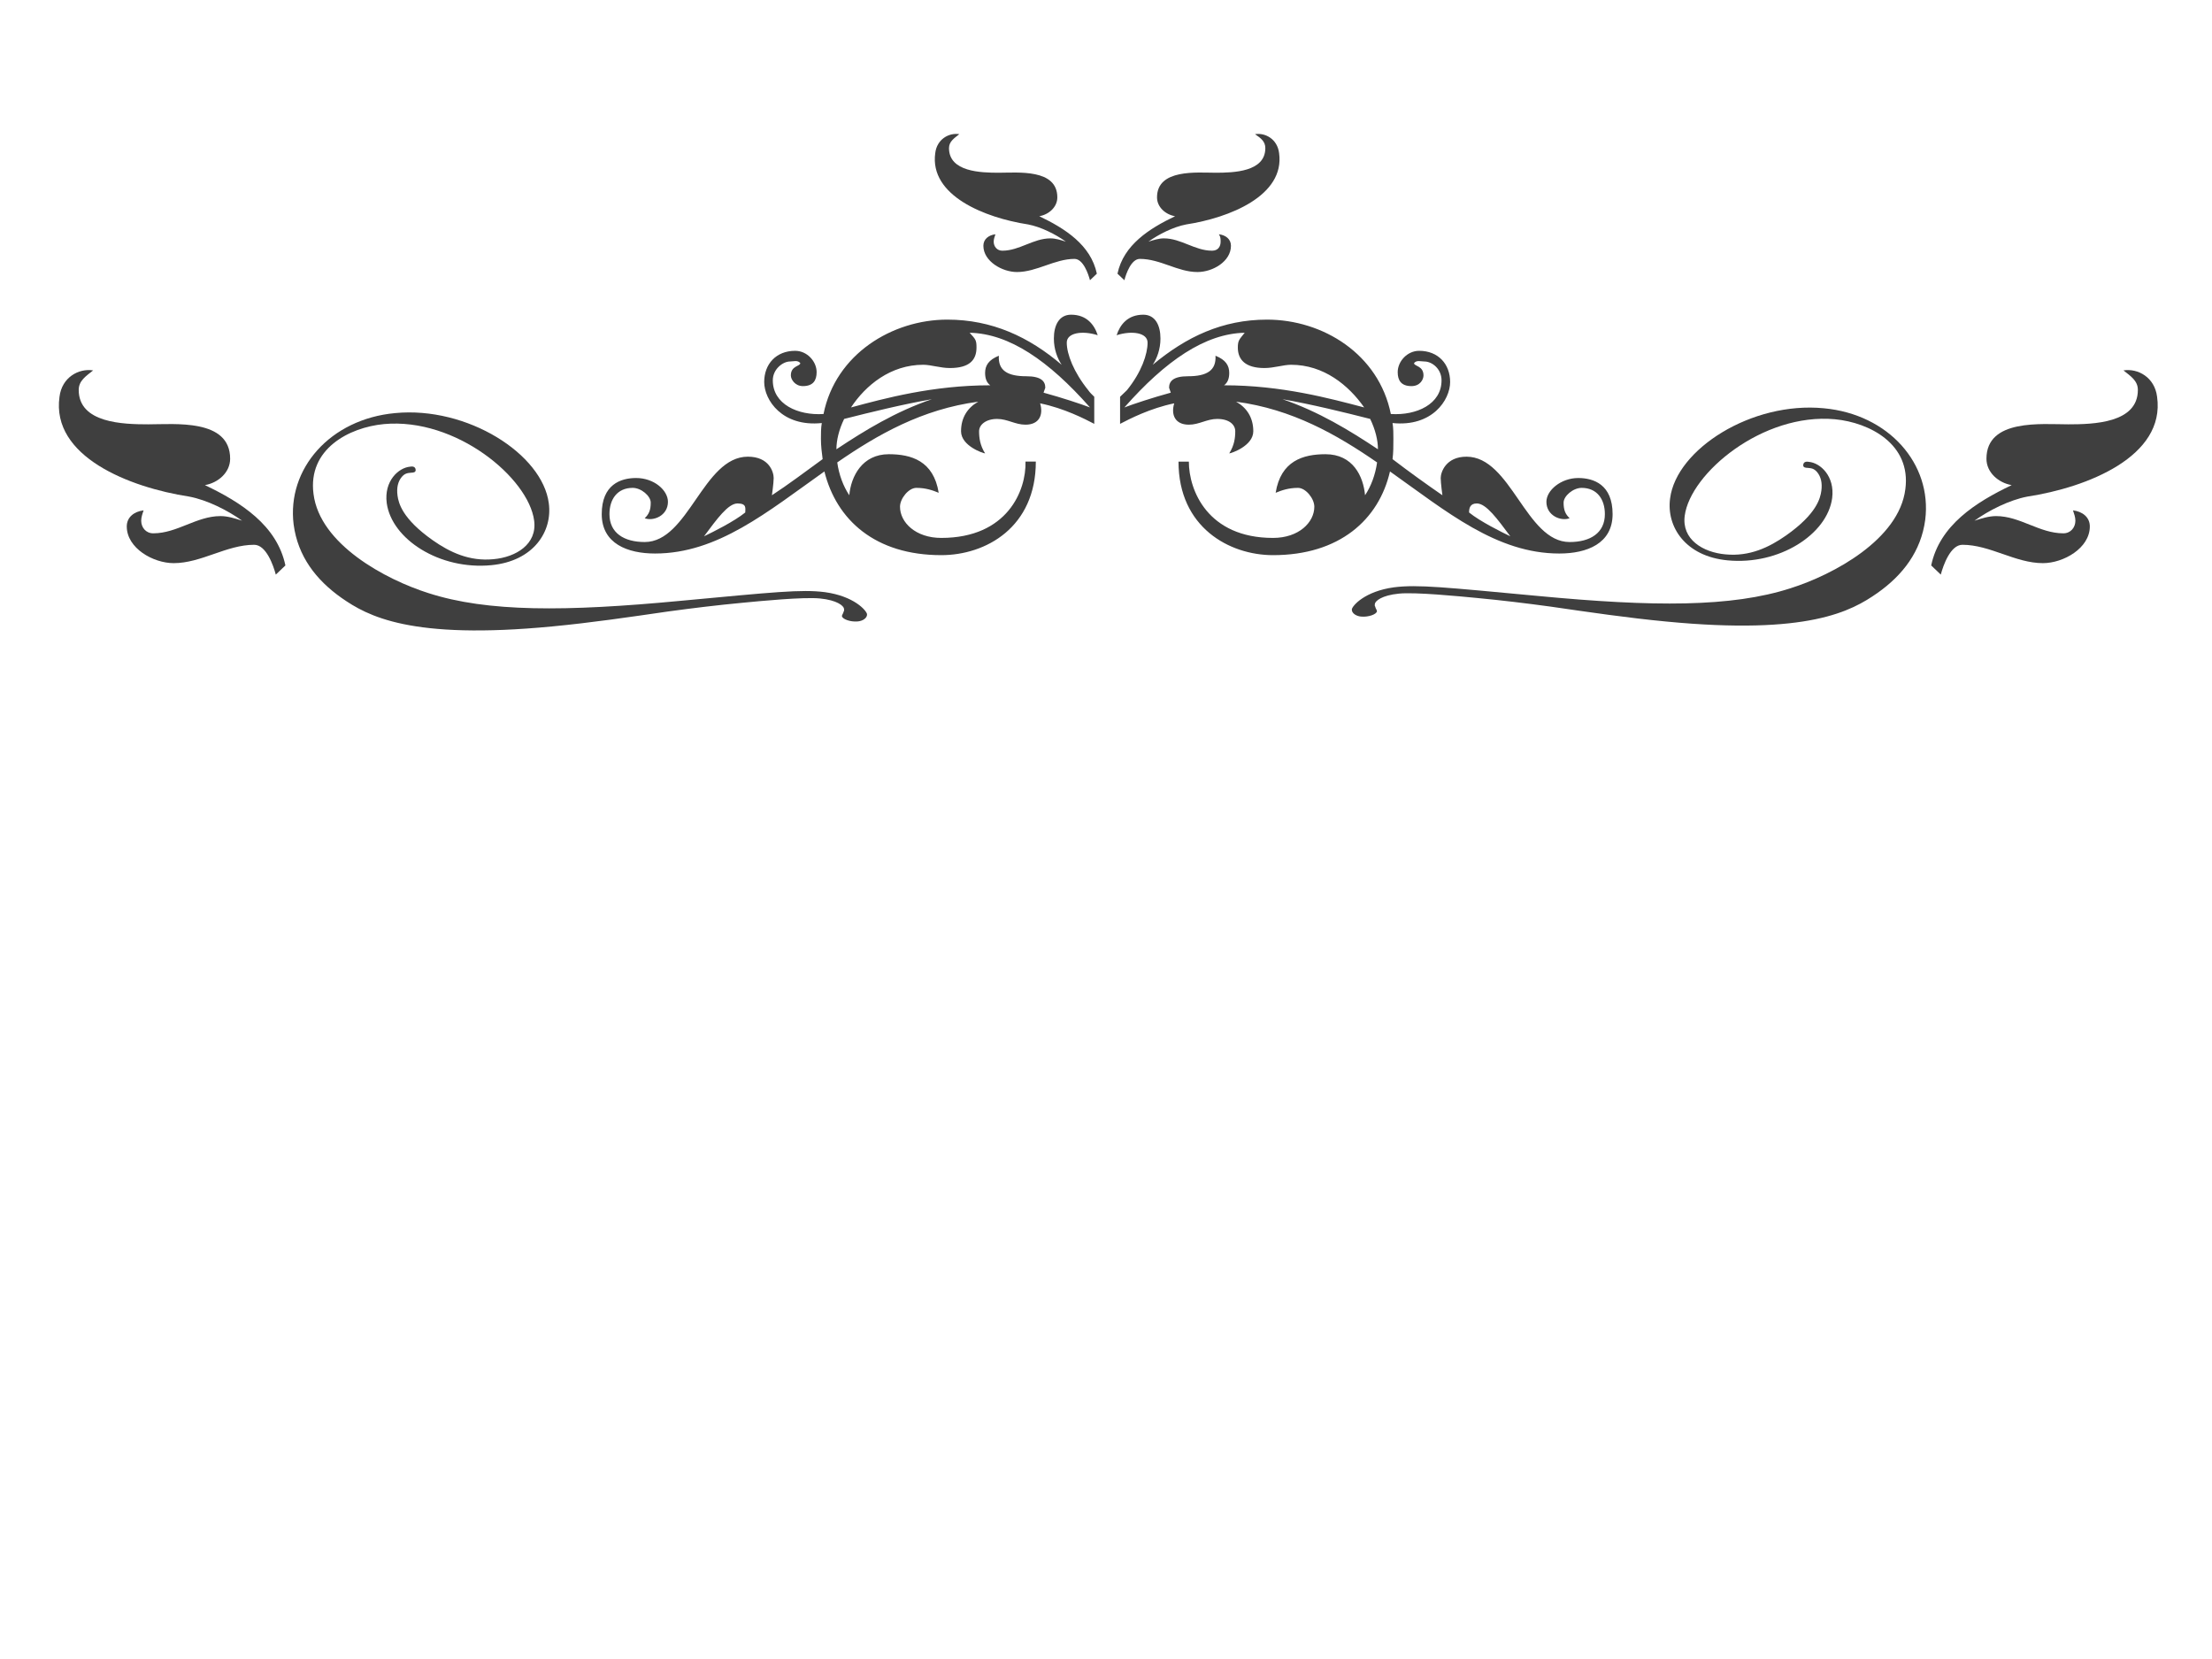<?xml version="1.0"?><svg width="640" height="480" xmlns="http://www.w3.org/2000/svg">
 <title>swirl black</title>
 <g>
  <title>Layer 1</title>
  <g id="g1499">
   <g id="g1404">
    <path fill="#3f3f3f" d="m308.647,99.127c0,3.325 1.996,8.546 6.216,13.768c0.502,0.717 1.002,1.189 1.74,1.903l0,3.562l0,0.95l0,3.324c-2.734,-1.424 -8.703,-4.511 -15.664,-5.936c0.992,3.324 -0.241,6.175 -4.234,6.175c-2.984,0 -5.218,-1.663 -8.205,-1.663c-3.228,0 -5.219,1.663 -5.219,3.56c0,1.897 0.252,4.038 1.737,6.411c-0.497,0 -6.959,-2.136 -6.959,-6.411c0,-4.039 1.99,-6.884 4.975,-8.545c-16.169,2.135 -29.103,9.495 -40.792,17.568c0.497,3.559 1.739,6.884 3.484,9.497c0.493,-5.464 3.733,-11.873 11.443,-11.873c6.468,0 12.936,1.901 14.424,11.161c-1.74,-0.714 -3.725,-1.423 -6.468,-1.423c-2.234,0 -4.725,3.086 -4.725,5.457c0,4.514 4.48,9.024 11.939,9.024c19.148,0 24.623,-13.772 24.367,-22.081l2.99,0c0,18.996 -14.424,27.066 -27.356,27.066c-19.148,0 -30.338,-10.206 -33.816,-24.215c-16.429,11.634 -30.846,23.743 -49.003,23.743c-7.953,0 -15.421,-2.85 -15.421,-11.401c0,-8.544 5.474,-10.445 9.946,-10.445c5.224,0 9.21,3.56 9.21,6.884c0,4.038 -4.23,5.7 -6.721,4.75c1.244,-1.19 1.741,-2.373 1.741,-4.513c0,-1.898 -2.734,-4.269 -5.221,-4.269c-4.473,0 -6.721,3.322 -6.721,7.593c0,5.464 4.23,8.077 10.201,8.077c12.681,0 16.908,-24.694 29.844,-24.694c6.224,0 7.468,4.512 7.468,6.173c0,1.426 -0.506,4.987 -0.506,4.987c4.727,-3.086 9.449,-6.647 14.673,-10.449c-0.244,-1.899 -0.494,-3.796 -0.494,-5.935c0,-1.42 0,-3.087 0.251,-4.508c-11.445,1.183 -16.664,-6.653 -16.664,-11.874c0,-5.223 3.478,-9.024 8.953,-9.024c3.483,0 6.216,3.086 6.216,6.173c0,2.377 -0.99,4.039 -3.977,4.039c-2.238,0 -3.481,-1.903 -3.481,-3.087c0,-2.85 2.731,-2.614 2.731,-3.565c-0.735,-0.946 -1.982,-0.473 -2.984,-0.473c-1.982,0 -4.969,2.139 -4.969,5.463c0,6.883 7.218,10.21 14.673,9.734c3.481,-17.332 19.895,-27.309 35.815,-27.309c12.93,0 23.626,4.99 33.078,13.062c-1.244,-1.902 -2.245,-4.512 -2.245,-7.598c0,-3.802 1.499,-6.89 4.977,-6.89c4.478,0 6.712,2.85 7.714,5.936c-4.486,-1.423 -8.961,-0.709 -8.961,2.141zm-95.255,46.536c-2.733,0 -5.971,4.512 -9.694,9.503c2.49,-1.19 8.702,-4.275 11.927,-6.889c0,-1.19 0.498,-2.614 -2.234,-2.614zm30.846,-24.454c-1.499,3.086 -2.237,6.175 -2.237,8.781c8.208,-5.458 17.155,-10.922 27.609,-14.483c-8.208,1.425 -17.916,3.802 -25.372,5.702zm36.309,-24.932c1.74,1.899 1.985,2.136 1.985,4.276c0,3.56 -1.985,5.932 -7.703,5.932c-2.743,0 -5.474,-0.947 -7.711,-0.947c-9.449,0 -16.667,5.937 -20.897,12.348c9.705,-2.614 23.632,-6.409 40.298,-6.409c-1.003,-0.716 -1.499,-1.905 -1.499,-3.568c0,-2.135 1.003,-3.795 3.978,-4.983c-0.241,4.276 2.491,5.936 7.965,5.936c4.23,0 5.474,1.424 5.474,3.323l-0.504,1.426c5.23,1.424 10.952,3.321 13.436,4.275c-11.941,-13.535 -23.384,-21.373 -34.821,-21.61l0,-0zm34.819,-15.196c-0.502,-1.898 -1.99,-6.174 -4.481,-6.174c-5.715,0 -10.939,3.8 -16.655,3.8c-4.23,0 -9.708,-3.086 -9.708,-7.597c0,-1.905 1.499,-3.086 3.483,-3.329c-0.244,0.714 -0.497,1.424 -0.497,2.139c0,1.425 0.99,2.615 2.491,2.615c4.965,0 8.955,-3.567 13.923,-3.567c1.488,0 2.988,0.478 4.473,0.952c-2.985,-2.139 -7.204,-4.274 -10.938,-4.985c-12.439,-1.902 -28.6,-8.312 -26.859,-20.66c0.494,-4.035 3.978,-5.931 6.962,-5.459c-1.487,1.188 -2.984,2.135 -2.984,4.039c0,6.884 9.199,7.122 14.421,7.122c5.474,0 16.919,-1.188 16.919,7.126c0,2.845 -2.49,4.985 -5.218,5.458c7.456,3.56 14.912,8.313 16.655,16.622l-1.988,1.898l0,0zm135.791,79.069c-18.158,0 -32.575,-12.11 -48.992,-23.743c-3.24,14.009 -14.671,24.215 -33.834,24.215c-12.678,0 -27.353,-8.071 -27.353,-27.066l2.993,0c0,8.309 5.458,22.081 24.361,22.081c7.472,0 11.943,-4.511 11.943,-9.024c0,-2.371 -2.487,-5.457 -4.722,-5.457c-2.733,0 -4.727,0.709 -6.467,1.423c1.487,-9.26 7.955,-11.161 14.423,-11.161c7.962,0 10.948,6.409 11.443,11.873c1.741,-2.614 2.983,-5.939 3.481,-9.497c-11.689,-8.073 -24.619,-15.434 -40.784,-17.568c2.976,1.66 4.969,4.504 4.969,8.544c0,4.276 -6.462,6.411 -6.962,6.411c1.487,-2.373 1.74,-4.513 1.74,-6.411c0,-1.897 -1.74,-3.56 -5.222,-3.56c-2.988,0 -5.222,1.663 -8.203,1.663c-3.981,0 -5.227,-2.852 -4.234,-6.175c-6.961,1.426 -12.93,4.512 -15.662,5.936l0,-3.324l0,-0.95l0,-3.562l1.981,-1.903c4.227,-5.222 5.973,-10.443 5.973,-13.768c0,-2.85 -4.474,-3.564 -8.956,-2.14c1.002,-3.086 3.235,-5.936 7.71,-5.936c3.481,0 4.974,3.088 4.974,6.89c0,3.086 -0.994,5.696 -2.234,7.598c9.696,-8.072 20.139,-13.062 33.068,-13.062c16.176,0 32.334,9.976 35.821,27.309c7.456,0.474 14.671,-2.853 14.671,-9.734c0,-3.324 -2.734,-5.463 -4.969,-5.463c-1.006,0 -2.246,-0.474 -2.988,0.473c0,0.952 2.734,0.714 2.734,3.565c0,1.183 -0.994,3.087 -3.481,3.087c-2.988,0 -3.981,-1.662 -3.981,-4.039c0,-3.086 2.734,-6.173 6.215,-6.173c5.474,0 8.955,3.8 8.955,9.024c0,5.221 -5.222,13.057 -16.664,11.874c0.247,1.42 0.247,3.087 0.247,4.508c0,2.14 0,4.037 -0.247,5.935c4.981,3.803 9.943,7.364 14.43,10.449c0,0 -0.494,-3.56 -0.494,-4.986c0,-1.66 1.487,-6.173 7.457,-6.173c12.936,0 17.163,24.694 29.841,24.694c5.967,0 10.202,-2.613 10.202,-8.077c0,-4.271 -2.246,-7.593 -6.721,-7.593c-2.487,0 -5.222,2.372 -5.222,4.269c0,2.14 0.501,3.323 1.741,4.513c-2.488,0.951 -6.715,-0.713 -6.715,-4.75c0,-3.324 4.227,-6.884 9.208,-6.884c4.469,0 9.943,1.901 9.943,10.445c0.001,8.55 -7.455,11.4 -15.417,11.4l0,0zm-107.939,-95.215c-3.734,0.711 -7.955,2.846 -10.938,4.985c1.488,-0.473 2.983,-0.952 4.47,-0.952c4.979,0 8.961,3.567 13.923,3.567c1.747,0 2.492,-1.188 2.492,-2.615c0,-0.715 0,-1.425 -0.5,-2.139c1.999,0.243 3.488,1.424 3.488,3.329c0,4.511 -5.222,7.597 -9.702,7.597c-5.722,0 -10.696,-3.8 -16.663,-3.8c-2.488,0 -3.975,4.275 -4.47,6.174l-1.997,-1.898c1.745,-8.309 9.202,-13.062 16.668,-16.622c-2.745,-0.473 -5.227,-2.614 -5.227,-5.458c0,-8.314 11.69,-7.126 16.917,-7.126c5.222,0 14.418,-0.238 14.418,-7.122c0,-1.904 -1.24,-2.85 -2.981,-4.039c2.981,-0.472 6.462,1.424 6.962,5.459c1.74,12.348 -14.424,18.758 -26.86,20.66l0,0zm30.341,40.603c-2.235,0 -4.968,0.947 -7.709,0.947c-5.468,0 -7.708,-2.372 -7.708,-5.932c0,-2.14 0.5,-2.378 1.987,-4.276c-11.437,0.238 -22.884,8.074 -34.81,21.609c2.476,-0.953 8.203,-2.85 13.425,-4.275l-0.494,-1.426c0,-1.899 1.235,-3.323 5.463,-3.323c5.473,0 8.207,-1.661 7.967,-5.936c2.988,1.189 3.975,2.85 3.975,4.983c0,1.663 -0.494,2.852 -1.493,3.568c16.663,0 30.588,3.796 40.536,6.409c-4.476,-6.409 -11.689,-12.347 -21.138,-12.347zm22.878,15.671c-7.456,-1.899 -17.153,-4.277 -25.36,-5.701c10.443,3.56 19.398,9.024 27.606,14.483c0,-2.608 -0.751,-5.697 -2.246,-8.782zm30.846,24.454c-1.993,0 -2.234,1.424 -2.234,2.614c3.222,2.614 9.449,5.699 11.925,6.889c-3.722,-4.99 -6.961,-9.503 -9.691,-9.503z" id="path1406"/>
   </g>
   <g id="g1408">
    <path fill="#3f3f3f" d="m79.797,166.252c-0.702,-2.654 -2.781,-8.63 -6.263,-8.63c-7.99,0 -15.294,5.313 -23.284,5.313c-5.914,0 -13.571,-4.315 -13.571,-10.62c0,-2.662 2.097,-4.314 4.871,-4.653c-0.342,0.999 -0.695,1.991 -0.695,2.991c0,1.992 1.386,3.653 3.481,3.653c6.943,0 12.52,-4.985 19.466,-4.985c2.08,0 4.174,0.669 6.251,1.331c-4.171,-2.991 -10.07,-5.975 -15.289,-6.969c-17.389,-2.659 -39.98,-11.62 -37.549,-28.882c0.691,-5.641 5.561,-8.29 9.732,-7.631c-2.08,1.661 -4.171,2.983 -4.171,5.646c0,9.623 12.86,9.955 20.159,9.955c7.653,0 23.653,-1.662 23.653,9.96c0,3.977 -3.481,6.969 -7.295,7.629c10.423,4.978 20.846,11.622 23.283,23.238l-2.779,2.654l0,0z" id="path1410"/>
   </g>
   <g id="g1412">
    <path fill="#3f3f3f" d="m558.755,163.598c2.436,-11.616 12.856,-18.26 23.282,-23.238c-3.815,-0.661 -7.295,-3.652 -7.295,-7.629c0,-11.622 15.998,-9.96 23.653,-9.96c7.295,0 20.157,-0.332 20.157,-9.955c0,-2.662 -2.091,-3.984 -4.17,-5.646c4.17,-0.66 9.041,1.991 9.73,7.631c2.436,17.261 -20.156,26.223 -37.549,28.882c-5.216,0.994 -11.116,3.978 -15.286,6.969c2.074,-0.663 4.17,-1.331 6.25,-1.331c6.945,0 12.522,4.985 19.467,4.985c2.09,0 3.481,-1.662 3.481,-3.653c0,-1 -0.357,-1.992 -0.695,-2.991c2.774,0.339 4.871,1.991 4.871,4.653c0,6.305 -7.657,10.62 -13.574,10.62c-7.99,0 -15.29,-5.313 -23.282,-5.313c-3.481,0 -5.56,5.977 -6.267,8.63l-2.773,-2.654z" id="path1414"/>
   </g>
   <g id="g1416">
    <path fill="#3f3f3f" d="m543.213,171.561c-7.565,5.295 -19.967,12.226 -61.009,8.28c-11.196,-1.06 -22.293,-2.695 -33.587,-4.332c-7.06,-0.962 -14.217,-1.83 -21.38,-2.504c-5.043,-0.482 -17.749,-1.734 -22.489,-1.251c-4.945,0.482 -6.858,2.119 -6.962,2.985c0,0.192 -0.098,0.579 0.104,0.771c0.104,0.577 0.506,0.963 0.506,1.348c-0.104,0.868 -2.424,1.733 -4.539,1.541c-1.413,-0.096 -2.825,-0.963 -2.728,-2.119c0.202,-1.057 3.733,-5.199 12.206,-6.354c6.858,-0.865 14.722,0 41.652,2.504c33.476,3.178 55.971,3.273 73.014,-2.213c12.505,-3.95 31.466,-14.154 33.275,-28.695c1.718,-12.996 -10.282,-19.255 -20.368,-20.218c-20.874,-1.927 -41.851,15.598 -43.466,27.924c-0.908,6.835 5.244,10.59 11.798,11.168c6.962,0.674 12.609,-2.021 17.549,-5.487c8.875,-6.259 9.887,-10.787 10.184,-12.903c0.305,-2.214 -0.098,-4.043 -1.206,-5.391c-0.913,-1.06 -1.614,-1.156 -2.825,-1.252c-0.506,0 -1.31,-0.098 -1.212,-0.868c0.104,-1.059 1.212,-0.962 1.62,-0.867c3.327,0.288 7.56,4.139 6.75,10.493c-1.407,10.496 -15.325,19.449 -30.255,18.005c-12.201,-1.155 -17.744,-9.724 -16.635,-17.907c1.815,-14.25 23.597,-28.117 44.472,-26.095c18.761,1.734 31.369,16.081 29.347,32.255c-1.213,9.147 -6.452,15.982 -13.815,21.181z" id="path1418"/>
   </g>
   <g id="g1420">
    <path fill="#3f3f3f" d="m84.96,151.777c-2.019,-16.174 10.586,-30.522 29.35,-32.255c20.874,-2.022 42.656,11.843 44.475,26.094c1.106,8.184 -4.441,16.753 -16.641,17.908c-14.93,1.444 -28.845,-7.51 -30.255,-18.005c-0.809,-6.354 3.426,-10.206 6.753,-10.493c0.408,-0.096 1.516,-0.192 1.617,0.867c0.101,0.768 -0.704,0.868 -1.21,0.868c-1.212,0.096 -1.916,0.193 -2.826,1.25c-1.109,1.347 -1.51,3.178 -1.206,5.39c0.298,2.119 1.306,6.645 10.184,12.905c4.94,3.465 10.586,6.159 17.546,5.487c6.554,-0.579 12.708,-4.334 11.798,-11.168c-1.615,-12.324 -22.592,-29.849 -43.466,-27.924c-10.087,0.963 -22.084,7.222 -20.368,20.22c1.812,14.539 20.771,24.745 33.279,28.693c17.043,5.487 39.534,5.391 73.014,2.215c26.93,-2.503 34.792,-3.37 41.652,-2.503c8.471,1.156 12.002,5.296 12.203,6.355c0.101,1.156 -1.311,2.024 -2.725,2.12c-2.117,0.191 -4.435,-0.676 -4.538,-1.543c0,-0.384 0.402,-0.768 0.506,-1.347c0.201,-0.192 0.103,-0.577 0.103,-0.769c-0.103,-0.867 -2.019,-2.504 -6.962,-2.987c-4.739,-0.482 -17.448,0.77 -22.488,1.251c-7.163,0.674 -14.321,1.542 -21.38,2.504c-11.292,1.638 -22.391,3.273 -33.583,4.334c-41.045,3.948 -53.45,-2.987 -61.012,-8.28c-7.361,-5.199 -12.605,-12.037 -13.817,-21.185l0,0l0,0l0,0z" id="path1422"/>
   </g>
  </g>
 </g>
</svg>